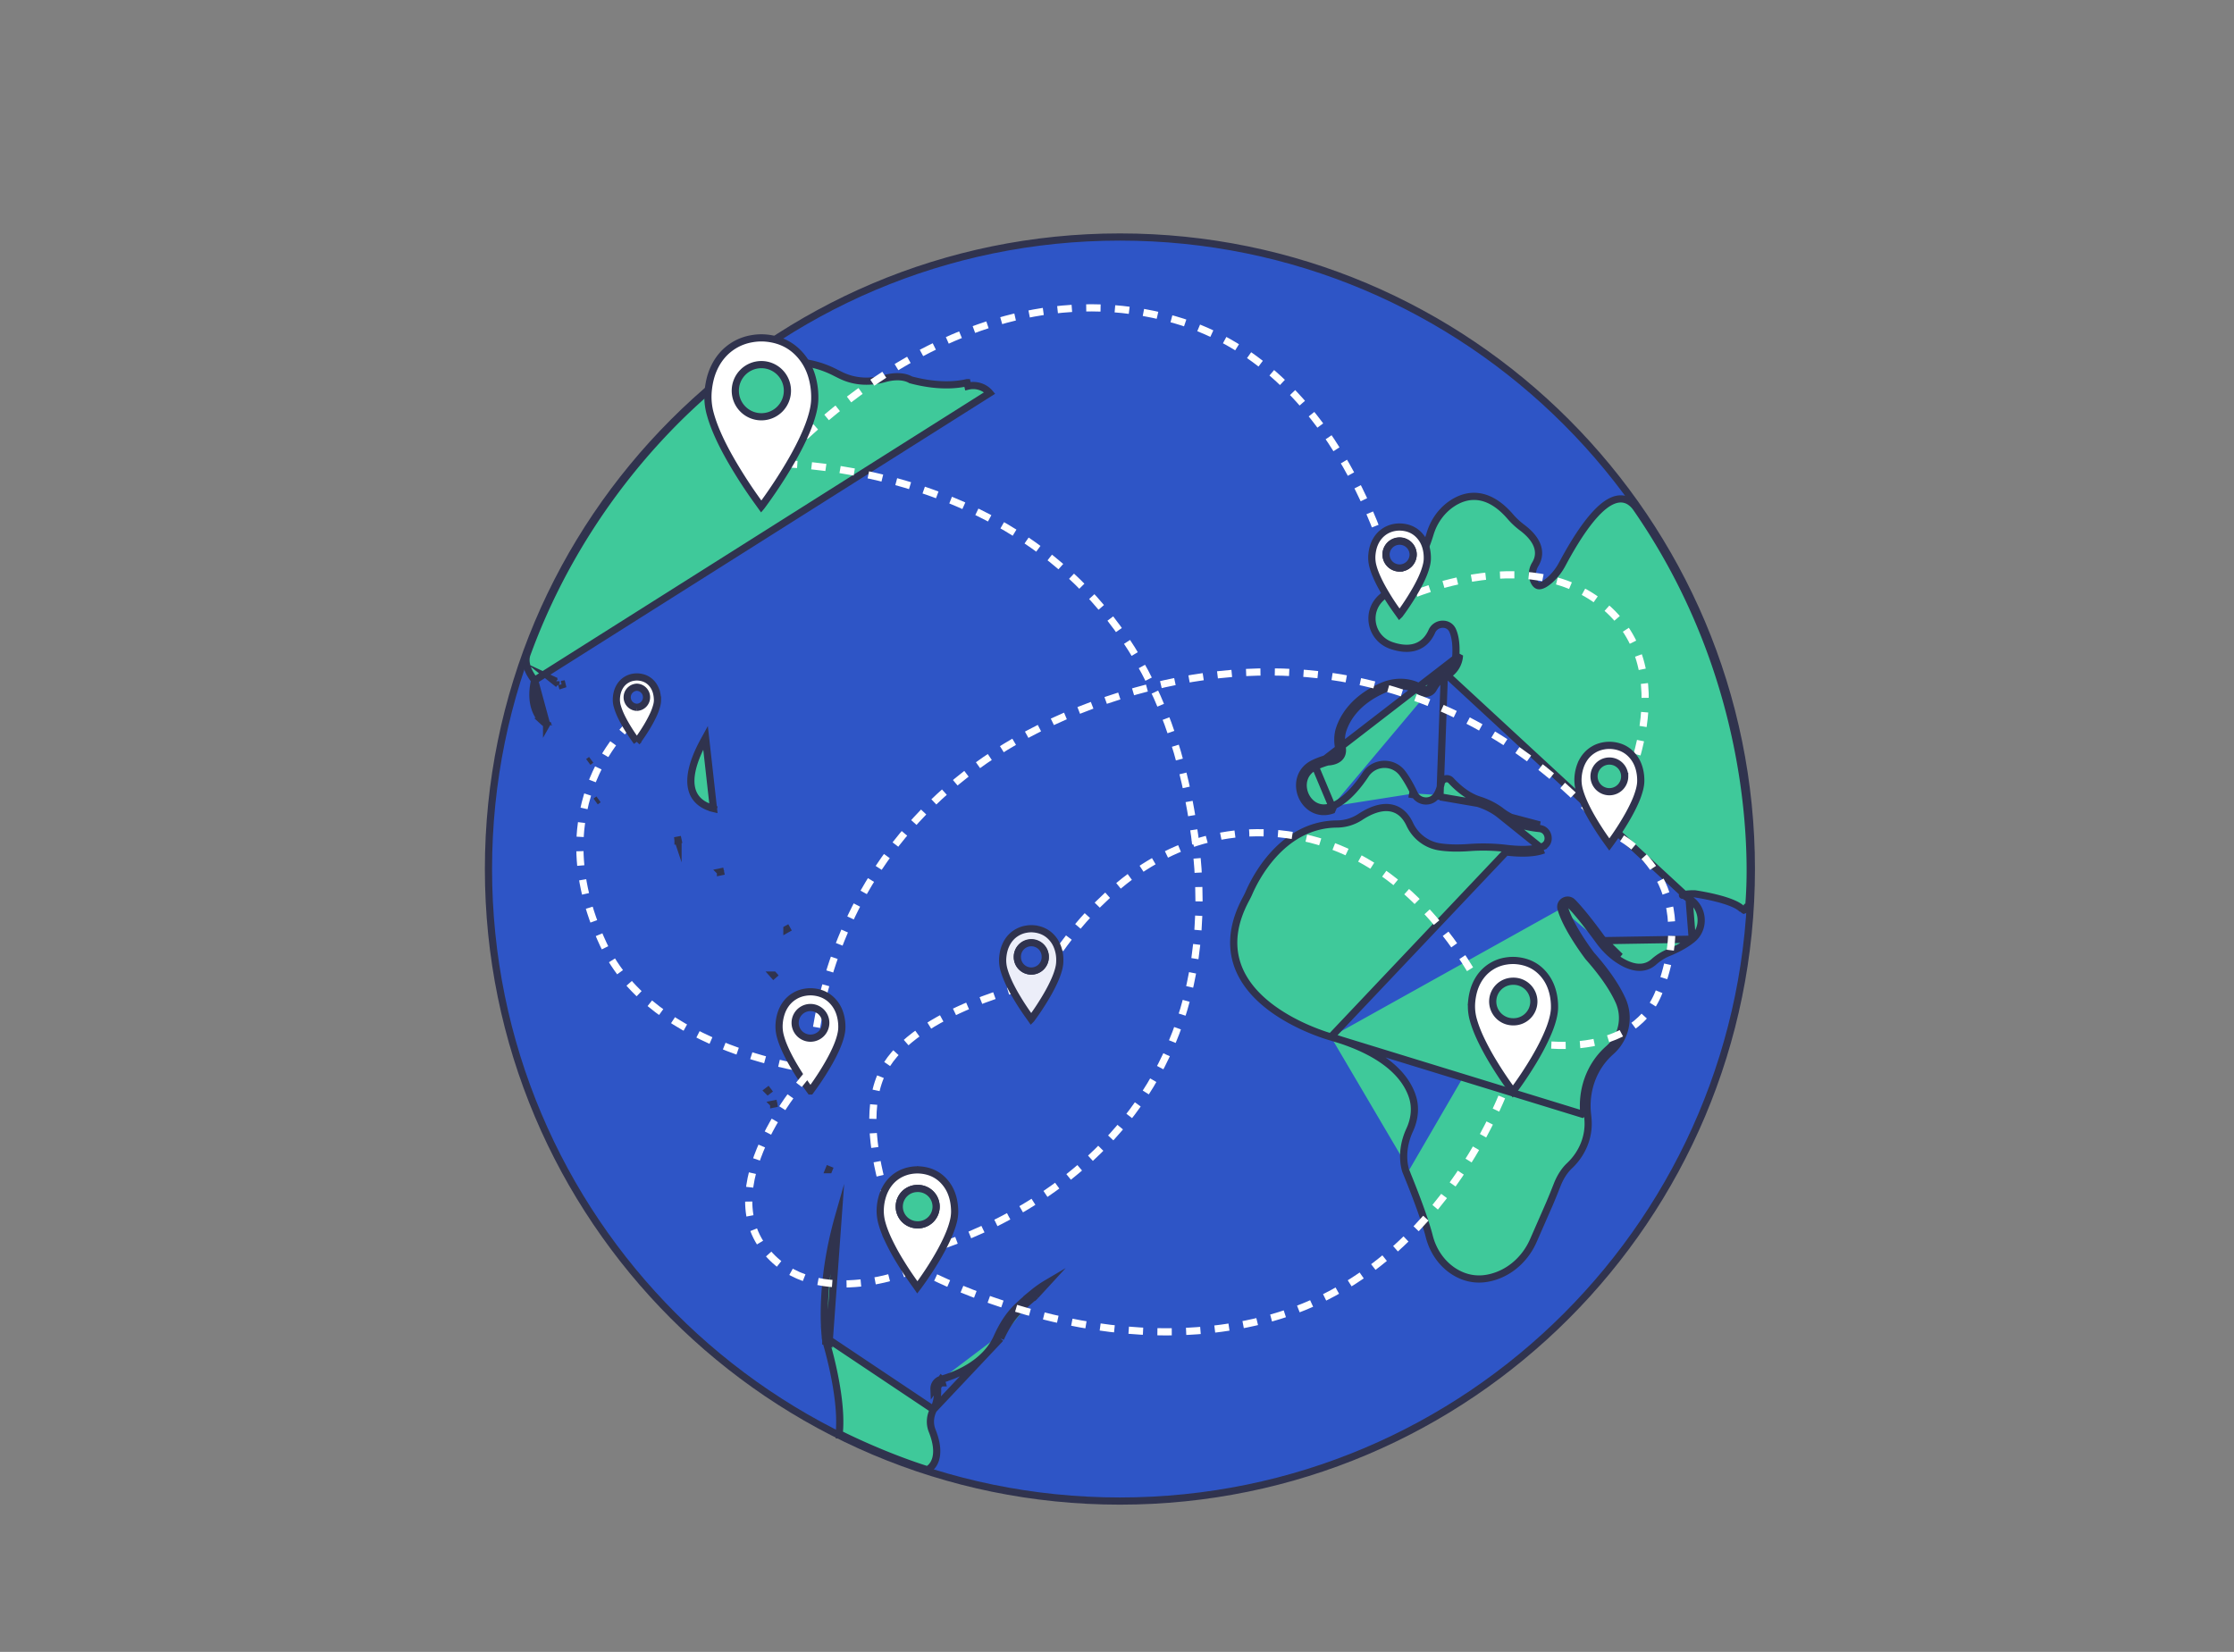 <svg xmlns="http://www.w3.org/2000/svg" width="311" height="230" fill="none"><rect width="100%" height="100%" fill="#808080" stroke="none"/><path fill="#2E55C6" stroke="#30334E" stroke-miterlimit="10" d="M155.906 209c48.549 0 87.906-39.399 87.906-88s-39.357-88-87.906-88C107.357 33 68 72.399 68 121s39.357 88 87.906 88Z"/><path fill="#3FC99A" stroke="#30334E" stroke-miterlimit="10" d="M74.427 94.725a6.815 6.815 0 0 1-.67-1c-.37-.681-.744-1.691-.387-2.666 4.824-13.244 12.055-23.138 18.08-29.724 3.014-3.294 5.727-5.763 7.69-7.411a57.755 57.755 0 0 1 2.324-1.86 34.986 34.986 0 0 1 .788-.578l.012-.009.032-.023.013-.01c1.062-.805 2.748-1.11 4.415-1.197 1.694-.089 3.486.043 4.855.2 1.633.18 3.225.667 4.69 1.42.322.165.619.314.899.446 1.849.873 3.952.971 5.95.41 1.214-.342 2.127-.311 2.757-.177.314.067.553.158.719.238.08.038.143.073.19.101 3.802 1.012 6.449.72 7.843.392h.001l.115.487c1.11-.265 2.303.083 3.036.952l-63.352 40.01Zm0 0c-.495 2.174-.154 3.675.372 4.66.27.504.582.859.831 1.09a3.15 3.15 0 0 0 .416.326l.031.02.008.004m-1.657-6.1 1.66 6.102m0 0 .004.002.002.001v.001l.246-.436-.255.43m.003.002-.003-.002m.003.002-.003-.002m39.366 85.74-.494.076v-.002l-.001-.005-.003-.018-.009-.064c-.007-.057-.018-.139-.03-.247-.024-.215-.056-.53-.085-.939a36.352 36.352 0 0 1-.064-3.506c.08-2.999.509-7.241 1.904-12.231l.003-.01-1.221 16.946Zm0 0-.494.076.006.037.011.035v.001l.001.004.005.015.019.062.071.243a56.843 56.843 0 0 1 1.002 4.041c.527 2.524.99 5.66.784 8.217l-.027.335.3.151.226-.446-.226.447h.001l.003.002.013.006.049.025.189.093c.165.082.407.2.717.348.619.295 1.508.709 2.589 1.185 2.163.95 5.101 2.148 8.198 3.135l.205.065.189-.104-.242-.438.242.437h.001l.002-.001.005-.003.01-.006.029-.018a1.893 1.893 0 0 0 .325-.275c.184-.195.396-.492.547-.918.305-.858.341-2.166-.432-4.111l-.001-.001c-.38-.952-.305-2.016.182-2.946m-14.499-9.693 14.499 9.693m0 0c.369-.695.628-1.639.571-2.865v-.001a.858.858 0 0 1 .628-.857h.001l-.139-.48m-1.061 4.203 9.336-9.905m-8.275 5.702c2.002-.56 6.141-2.14 7.818-5.906m-7.818 5.906a1.356 1.356 0 0 0-.989 1.361l.989-1.361Zm7.818-5.906.457.204m-.457-.204.457.204m-.457-.204c.695-1.557 1.586-3.017 2.817-4.196a39.464 39.464 0 0 1 2.183-1.936m-4.543 6.336c.678-1.521 1.537-2.919 2.706-4.039l.001-.001c.579-.558 1.295-1.2 2.155-1.911m-.319-.385.318.386.001-.001m-.319-.385a14.75 14.75 0 0 1 1.881-1.316l-1.562 1.701m-.319-.385.319.385M99.32 112.566l.002.001-.118.486.115-.487Zm0 0c-.844-.204-2.173-.735-2.793-2.079-.616-1.337-.621-3.68 1.677-7.736l.017-.031 1.099 9.846Zm-1.086-9.878Zm0 0Zm-20.83-7.835-.452-.212.39.312.055-.065a.688.688 0 0 1 .01-.04l.004-.01-.002.005-.002.005-.001.003-.001.001v.001Zm.8.437.007.042.007.02.003.01.476-.154-.494.082Zm16.185 21.702.487-.113-.49.095.002.017.001.003v-.002Zm13.299 18.771h-.001l.332.375-.331-.375Zm-.387 15.815-.398.303.001.001.397-.304Zm8.082 11.284h.001l.188-.463-.189.463Zm-7.674-9.145.001.001v.002l.49-.1-.491.097Zm1.837-24.353v.001l.437-.244-.437.243Zm-9.246-7.968.001.001v.001l.489-.103-.49.101Zm-18-15.602-.402.298.402-.298Zm1.027 5.505-.405.293.405-.293Z"/><path fill="#3FC99A" stroke="#30334E" stroke-linejoin="bevel" stroke-miterlimit="10" d="M185.282 144.377c7.895 2.253 10.519 5.766 11.345 8.316.491 1.508.303 3.154-.379 4.634-.741 1.592-.881 3.012-.833 4.041.024.514.096.93.162 1.221.034.146.066.261.091.342l.03.095.01.027.003.009.001.003.001.001v.001l.468-.177m-10.899-18.513 35.221 10.823c-.37-3.319.755-6.669 3.187-8.945.055-.054.112-.105.171-.158a5.714 5.714 0 0 0 1.506-6.708c-.733-1.618-2.032-3.644-4.237-6.132 0 0-3.029-3.947-3.815-6.737m-32.033 17.857h-.002l-.01-.003-.043-.012-.162-.048a19.861 19.861 0 0 1-.596-.188 29.914 29.914 0 0 1-2.059-.774c-1.666-.696-3.826-1.772-5.764-3.284-1.936-1.511-3.683-3.483-4.465-5.979-.787-2.512-.574-5.485 1.284-8.938.144-.275.278-.529.389-.787.378-.888 1.498-3.26 3.48-5.427 1.985-2.17 4.872-4.171 8.766-4.207h.002a5.978 5.978 0 0 0 3.255-.975v-.001c.916-.603 2.181-1.259 3.453-1.313.648-.028 1.309.101 1.918.48.607.379 1.124.985 1.528 1.848v.001c.785 1.682 2.345 2.872 4.168 3.142h.001c1.06.16 2.404.22 4.126.094h.001a26.928 26.928 0 0 1 5.164.123m-24.434 26.248 24.374-25.751m-13.475 44.264-.468.177.007.016.461-.193Zm0 0-.461.193v.001l.001.003.005.012.021.049.078.19a135.093 135.093 0 0 1 1.213 3.059c.713 1.87 1.521 4.125 1.929 5.735.479 1.896 1.586 3.623 3.214 4.75l.001.001c1.531 1.051 3.658 1.704 6.315.69 2.261-.862 4.017-2.667 4.971-4.857l2.16-4.929.001-.002c.404-.931.777-1.868 1.147-2.806v-.001c.291-.741.831-1.834 1.712-2.661l.001-.001c1.769-1.666 2.774-4.01 2.58-6.457-.015-.236-.039-.47-.07-.717-.353-3.174.725-6.363 3.033-8.522l.012-.012c.045-.045.084-.079.134-.123l.112-.101c2.025-1.8 2.658-4.733 1.533-7.201-.758-1.673-2.085-3.736-4.307-6.244l-.022-.029-.095-.127a37.854 37.854 0 0 1-1.461-2.118c-.853-1.331-1.77-2.962-2.141-4.281l-.482.136m0 0c-.264-.946.922-1.603 1.609-.9.854.869 2.138 2.397 4.079 5.066m-5.688-4.166.482-.135a.413.413 0 0 1 .209-.497.45.45 0 0 1 .561.081v.001c.829.844 2.096 2.349 4.031 5.01m.405-.294-.405.294m.405-.294c.702.968 1.548 1.83 2.545 2.495l-2.545-2.495Zm-.405.294c.731 1.007 1.619 1.914 2.673 2.617v.001c.68.452 1.504.881 2.362 1.03.877.151 1.802.008 2.599-.703l.001-.001a7.191 7.191 0 0 1 2.083-1.301h.001c.977-.4 2.253-1.02 3.269-1.852m-12.988.209 12.988-.209m0 0c1.84-1.504 1.581-4.416-.443-5.632l.443 5.632Zm-25.87-12.642-.06.497m.06-.497-.06.497m.06-.497c1.638.196 3.655.269 5.01-.25m-5.07.747c1.639.196 3.769.287 5.25-.28m-.18-.467h-.001l.181.467m-.18-.467c.624-.241.867-.814.776-1.384-.093-.573-.514-1.072-1.196-1.137-1.6-.155-3.834-.622-5.598-1.993m6.018 4.514h.001l.179.467m0 0-6.198-4.981m0 0 .306-.395m-.306.395 5.646 1.495c-1.563-.151-3.686-.605-5.34-1.89m-.306.395c-.875-.676-1.877-1.166-2.949-1.507m2.949 1.507-.001-.001.307-.394m0 0c-.929-.719-1.986-1.233-3.104-1.588m-22.804-4.651a11.453 11.453 0 0 1 1.745-.65s2.379.008 1.994-2.049c-.151-.809-.151-1.641.113-2.427.537-1.596 1.949-3.97 5.643-5.596 1.163-.506 2.462-.658 3.693-.34.476.121.959.318 1.382.612.643.447 1.481.303 1.866-.378.393-.703.967-1.429 1.753-1.8m-18.189 12.628 20.069-15.485c-.06 1.225-.778 2.336-1.88 2.858m-18.189 12.627c-3.391 1.634-1.178 6.919 2.326 5.543m-2.326-5.543 2.326 5.543m15.863-18.17-.214-.452m.214.452-.214-.452m0 0c.929-.44 1.543-1.383 1.595-2.431.059-1.19-.022-2.483-.448-3.43v-.001c-.273-.611-.841-.898-1.434-.875a1.662 1.662 0 0 0-1.467.994c-.318.72-.867 1.522-1.804 1.984-.946.465-2.198.54-3.831-.02-2.906-1-3.648-4.733-1.304-6.742.51-.439 1.13-.877 1.879-1.333l.022-.013h.001l.001-.001.019-.011a4.972 4.972 0 0 0 .443-.31 8.833 8.833 0 0 0 1.239-1.191c.989-1.137 2.215-3.019 3.101-5.972h.001c.506-1.674 1.553-3.18 3.024-4.172.974-.656 2.218-1.154 3.649-.983 1.434.171 2.963 1.004 4.525 2.826.486.564 1.047 1.07 1.658 1.529l.002.001c.598.454 1.364 1.141 1.825 1.995.476.88.633 1.96-.054 3.08-.437.715-.522 1.59-.19 2.323.19.416.411.612.651.648.264.04.774-.074 1.627-.837a8.005 8.005 0 0 0 1.704-2.22l.001-.002c.793-1.48 2.457-4.487 4.303-6.602.914-1.047 1.932-1.947 2.966-2.282.533-.172 1.087-.2 1.628-.003.538.196 1.009.595 1.412 1.179 9.466 13.677 13.364 27.564 14.897 38.029.766 5.233.942 9.613.926 12.688a60.438 60.438 0 0 1-.117 3.578 35.903 35.903 0 0 1-.097 1.195l-.006.062-.001.008m-42.346-32.688 34.061 31.486a4.569 4.569 0 0 1-.699-.496 1.267 1.267 0 0 1-.063-.061l.027-.007c.269-.075.741-.129 1.506-.125l.029.004a25.73 25.73 0 0 1 .834.135c.548.097 1.291.242 2.07.435.782.193 1.588.431 2.27.712.701.289 1.192.592 1.423.879l.065-.052a.859.859 0 0 0 .325.238l.35-.731a.885.885 0 0 1 .149.255l-.001.016m-42.346-32.688c-.921.434-1.56 1.264-1.975 2.006-.224.395-.716.51-1.144.213a4.75 4.75 0 0 0-1.544-.686c-1.352-.349-2.765-.18-4.017.366h-.002c-3.832 1.688-5.337 4.177-5.915 5.894-.298.889-.293 1.811-.131 2.679h.001c.078.418.008.676-.09.843-.102.175-.27.308-.483.408-.214.1-.448.153-.636.18a2.39 2.39 0 0 1-.28.026h-.013l-.14.02c-.703.203-1.303.432-1.821.679l-.002.001c-1.988.958-2.313 3.003-1.667 4.544.323.77.898 1.451 1.666 1.839.778.394 1.722.47 2.727.075l-.183-.465m15.649-18.622-.623 17.297m42.969 15.391v.005-.005Zm-57.995-14.066c1.949-.764 3.611-2.82 4.676-4.431 1.209-1.83 3.867-1.906 5.159-.136.687.937 1.239 1.996 1.601 2.767m0 0-.453.212.001.001.452-.213Zm0 0c.605 1.293 2.417 1.429 3.165.212m0 0 .424.265.001-.002m-.425-.263c.302-.484.484-1.081.597-1.633.128-.635.921-.847 1.359-.378 1.534 1.656 2.909 2.389 3.921 2.707m-5.877-.696.426.262-.001.001m0 0 5.301.909m0 0 .001.001.15-.477m-.151.476h-.001l.152-.476m28.362 13.062v.003-.003Zm-.041.196a.052.052 0 0 1-.012.009c-.001 0 .003-.004.012-.009Z"/><path stroke="#fff" stroke-dasharray="2 2" d="M112.999 151S111.5 112 154 97.5c44.252-15.098 69.499 18 69.499 18M210.5 149s-8.5 27.5-33.5 34.5c-24.781 6.939-49.5-7-49.5-7"/><path stroke="#fff" stroke-dasharray="2 2" d="M126.501 175s-8.288-16.942-3.5-26c4.414-8.351 21-12 21-12M143.5 139s11.042-24.375 33.5-23c24.5 1.5 33.5 31.5 33.5 31.5M212 145s15 3.5 19-7c6.286-16.5-6.5-22-6.5-22M225 112.5s10-18.143-1.5-28c-11.009-9.436-28.5-1-28.5-1M106.5 66.5s25.5-31 57-22c24.781 7.08 31 38.5 31 38.5M88 100.5s-13.233 11.219-4 31c7 15 29.502 17.5 29.502 17.5"/><path stroke="#fff" stroke-dasharray="2 2" d="M105 64.5s49.5-2.5 60 44.5c12.163 54.443-37.5 65.5-37.5 65.5"/><path fill="#fff" stroke="#30334E" stroke-miterlimit="10" d="M113.191 53.096c-.248-1.154-.688-2.225-1.397-3.177-1.297-1.742-3.044-2.658-5.188-2.85a7.534 7.534 0 0 0-1.869.08c-.847.14-1.65.411-2.396.84-1.426.826-2.42 2.027-3.062 3.538-.389.93-.594 1.904-.691 2.91a8.902 8.902 0 0 0 .306 3.25c.306 1.106.727 2.163 1.203 3.201.717 1.555 1.549 3.048 2.439 4.508a66.453 66.453 0 0 0 2.597 3.952c.277.39.558.776.85 1.183.04-.047.065-.08.087-.112a68.22 68.22 0 0 0 2.881-4.226c1.095-1.745 2.119-3.527 2.976-5.406.49-1.07.918-2.163 1.21-3.306.17-.668.288-1.342.288-2.038a10.383 10.383 0 0 0-.234-2.347Zm-7.201 4.933a3.63 3.63 0 0 1-3.627-3.632 3.63 3.63 0 0 1 3.627-3.631 3.63 3.63 0 0 1 3.628 3.631 3.628 3.628 0 0 1-3.628 3.632Z"/><path fill="#3FC99A" stroke="#30334E" stroke-linejoin="bevel" stroke-miterlimit="10" d="M224.028 110.766a2.655 2.655 0 0 0 2.653-2.656 2.655 2.655 0 0 0-2.653-2.656 2.655 2.655 0 0 0-2.653 2.656 2.655 2.655 0 0 0 2.653 2.656Z"/><path fill="#fff" stroke="#30334E" stroke-miterlimit="10" d="M228.277 107.334c-.146-.678-.405-1.307-.822-1.867-.762-1.024-1.789-1.562-3.049-1.674a4.433 4.433 0 0 0-1.098.046c-.498.083-.97.242-1.408.494-.839.485-1.423 1.191-1.8 2.079a5.866 5.866 0 0 0-.407 1.711c-.059.65.005 1.284.18 1.909.18.651.428 1.272.708 1.882.421.914.91 1.791 1.433 2.65a39.69 39.69 0 0 0 1.526 2.323l.5.695a40.112 40.112 0 0 0 1.745-2.55c.643-1.026 1.245-2.073 1.749-3.177a11.59 11.59 0 0 0 .711-1.943c.099-.393.169-.789.169-1.198a6.144 6.144 0 0 0-.137-1.38Zm-4.233 2.9a2.134 2.134 0 0 1 0-4.269c1.178 0 2.132.956 2.132 2.134a2.131 2.131 0 0 1-2.132 2.135ZM117.058 141.649c-.146-.679-.404-1.308-.821-1.868-.763-1.023-1.79-1.562-3.049-1.674a4.391 4.391 0 0 0-1.099.047 4.13 4.13 0 0 0-1.408.494c-.839.485-1.423 1.191-1.8 2.079a5.865 5.865 0 0 0-.406 1.71c-.06.651.004 1.285.18 1.91.18.651.427 1.272.707 1.882.421.913.91 1.791 1.433 2.649.481.793.991 1.567 1.527 2.323.163.229.328.456.499.695a40.415 40.415 0 0 0 1.745-2.549c.644-1.026 1.245-2.073 1.749-3.177.288-.63.54-1.272.711-1.944.1-.392.17-.788.17-1.197a6.133 6.133 0 0 0-.138-1.38Zm-4.232 2.899a2.133 2.133 0 0 1-2.132-2.134 2.132 2.132 0 1 1 4.264 0 2.132 2.132 0 0 1-2.132 2.134Z"/><path stroke="#fff" stroke-dasharray="2 2" d="M112.5 149.5s-13.5 15-6.002 24.5c7.103 9 21.502 2.5 21.502 2.5"/><path fill="#ECEEF9" stroke="#30334E" stroke-miterlimit="10" d="M147.422 132.554c-.136-.62-.37-1.195-.748-1.701-.695-.93-1.631-1.422-2.779-1.528a3.727 3.727 0 0 0-1.005.046 3.719 3.719 0 0 0-1.284.453c-.763.439-1.299 1.082-1.639 1.898-.212.499-.317 1.021-.37 1.558a4.81 4.81 0 0 0 .166 1.739c.166.59.393 1.157.642 1.716.385.832.831 1.634 1.307 2.412.438.726.906 1.43 1.39 2.118.151.211.302.416.453.635a.257.257 0 0 0 .045-.061 32.857 32.857 0 0 0 1.541-2.268c.589-.938 1.133-1.89 1.594-2.896.264-.575.491-1.157.649-1.769.091-.356.151-.719.151-1.089a4.987 4.987 0 0 0-.113-1.263Zm-3.852 2.646a1.94 1.94 0 0 1-1.941-1.943 1.94 1.94 0 1 1 3.882 0 1.947 1.947 0 0 1-1.941 1.943Z"/><path fill="#2E55C6" stroke="#30334E" stroke-miterlimit="10" d="M141.629 133.258c0 1.073.869 1.943 1.941 1.943a1.946 1.946 0 0 0 1.941-1.943 1.942 1.942 0 1 0-3.882 0Z"/><path fill="#fff" stroke="#30334E" stroke-miterlimit="10" d="M91.43 96.585a3.182 3.182 0 0 0-.535-1.225c-.499-.673-1.171-1.02-1.995-1.096a2.841 2.841 0 0 0-.717.03 2.686 2.686 0 0 0-.922.325c-.551.318-.929.779-1.178 1.361a3.782 3.782 0 0 0-.264 1.12c-.038.423 0 .838.12 1.247.121.423.28.832.461 1.232.28.598.597 1.172.937 1.732.317.522.65 1.028.997 1.52.106.151.212.295.325.453a.156.156 0 0 0 .03-.045 25.66 25.66 0 0 0 1.11-1.626 18.63 18.63 0 0 0 1.148-2.08 7.78 7.78 0 0 0 .469-1.27c.068-.257.113-.514.113-.786a4.547 4.547 0 0 0-.098-.892Zm-2.771 1.898a1.4 1.4 0 0 1 0-2.798 1.4 1.4 0 0 1 0 2.798ZM132.734 167.102c-.174-.801-.476-1.55-.974-2.215-.899-1.21-2.123-1.853-3.611-1.981a5.405 5.405 0 0 0-1.307.053 5.036 5.036 0 0 0-1.669.582c-.997.574-1.684 1.414-2.13 2.465a6.93 6.93 0 0 0-.483 2.026c-.068.772.007 1.52.211 2.261.211.771.506 1.505.838 2.231a30.813 30.813 0 0 0 1.7 3.138 46.442 46.442 0 0 0 1.813 2.752c.189.272.393.537.589.824.023-.03.045-.053.06-.075a46.103 46.103 0 0 0 2.01-2.942c.762-1.217 1.472-2.457 2.069-3.765.34-.749.642-1.505.846-2.306a5.62 5.62 0 0 0 .204-1.422c0-.544-.053-1.089-.166-1.626Zm-5.016 3.433a2.532 2.532 0 0 1-2.53-2.533 2.525 2.525 0 0 1 2.53-2.525 2.53 2.53 0 1 1 0 5.058Z"/><path fill="#3FC99A" stroke="#30334E" stroke-miterlimit="10" d="M127.718 170.535a2.532 2.532 0 0 1-2.53-2.533 2.525 2.525 0 0 1 2.53-2.525 2.53 2.53 0 1 1 0 5.058Z"/><path fill="#fff" stroke="#30334E" stroke-miterlimit="10" d="M216.227 138.437c-.197-.899-.536-1.731-1.088-2.472-1.004-1.354-2.364-2.064-4.033-2.216a5.878 5.878 0 0 0-1.458.061 5.39 5.39 0 0 0-1.858.65c-1.111.643-1.881 1.573-2.38 2.752-.302.726-.46 1.483-.536 2.261a6.952 6.952 0 0 0 .234 2.526c.242.862.567 1.679.937 2.488a35.014 35.014 0 0 0 1.896 3.508 51.852 51.852 0 0 0 2.017 3.07c.211.302.438.605.657.915.03-.038.053-.061.068-.091a51.339 51.339 0 0 0 2.243-3.289c.854-1.353 1.647-2.745 2.311-4.204.378-.832.718-1.679.944-2.571.129-.514.227-1.044.227-1.58a8.2 8.2 0 0 0-.181-1.808Zm-5.597 3.834a2.827 2.827 0 0 1-2.825-2.828 2.82 2.82 0 0 1 2.825-2.82 2.825 2.825 0 1 1 0 5.648ZM198.586 76.523c-.128-.597-.355-1.157-.725-1.648-.672-.907-1.579-1.384-2.696-1.482a3.828 3.828 0 0 0-.975.038 3.72 3.72 0 0 0-1.246.438c-.74.431-1.262 1.051-1.594 1.838-.204.484-.31.99-.362 1.512a4.697 4.697 0 0 0 .158 1.686c.159.575.378 1.127.627 1.664.37.809.808 1.58 1.269 2.344.423.703.876 1.383 1.352 2.049.144.204.287.4.438.612.023-.022.03-.037.046-.06a33.116 33.116 0 0 0 1.495-2.193c.567-.907 1.103-1.83 1.549-2.805.256-.56.475-1.127.626-1.717.091-.348.152-.695.152-1.058a5.535 5.535 0 0 0-.114-1.218Zm-3.746 2.564a1.89 1.89 0 0 1-1.889-1.89c0-1.044.846-1.883 1.889-1.883 1.042 0 1.888.846 1.888 1.882a1.89 1.89 0 0 1-1.888 1.89Z"/><path fill="#2E55C6" stroke="#30334E" stroke-miterlimit="10" d="M192.953 77.197a1.89 1.89 0 0 0 1.888 1.89 1.89 1.89 0 0 0 1.889-1.89 1.889 1.889 0 0 0-3.777 0Z"/></svg>